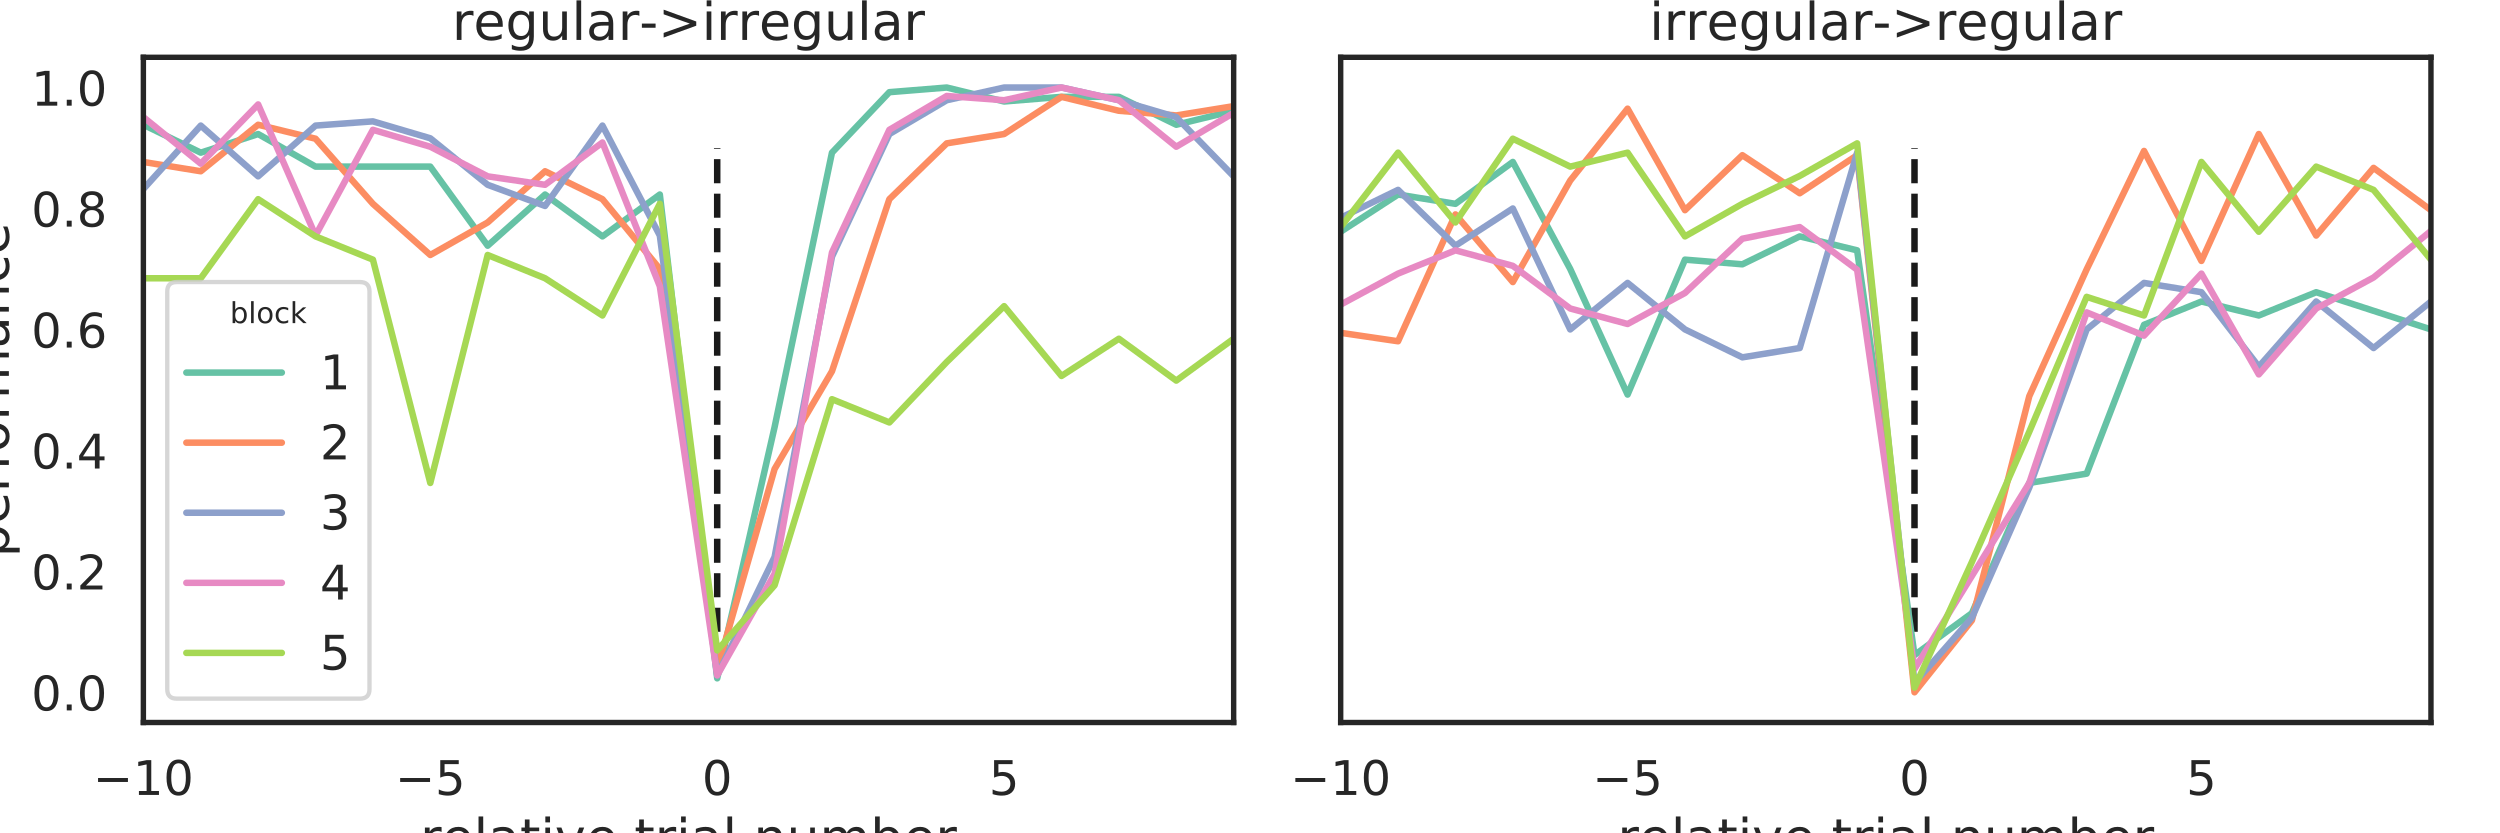 <?xml version="1.0" encoding="utf-8" standalone="no"?>
<!DOCTYPE svg PUBLIC "-//W3C//DTD SVG 1.1//EN"
  "http://www.w3.org/Graphics/SVG/1.1/DTD/svg11.dtd">
<!-- Created with matplotlib (https://matplotlib.org/) -->
<svg height="288pt" version="1.1" viewBox="0 0 864 288" width="864pt" xmlns="http://www.w3.org/2000/svg" xmlns:xlink="http://www.w3.org/1999/xlink">
 <defs>
  <style type="text/css">
*{stroke-linecap:butt;stroke-linejoin:round;}
  </style>
 </defs>
 <g id="figure_1">
  <g id="patch_1">
   <path d="M 0 288 
L 864 288 
L 864 0 
L 0 0 
z
" style="fill:#ffffff;"/>
  </g>
  <g id="axes_1">
   <g id="patch_2">
    <path d="M 49.55 249.7 
L 426.35 249.7 
L 426.35 19.8 
L 49.55 19.8 
z
" style="fill:#ffffff;"/>
   </g>
   <g id="matplotlib.axis_1">
    <g id="xtick_1">
     <g id="text_1">
      <!-- −10 -->
      <defs>
       <path d="M 10.594 35.5 
L 73.188 35.5 
L 73.188 27.203 
L 10.594 27.203 
z
" id="DejaVuSans-8722"/>
       <path d="M 12.406 8.297 
L 28.516 8.297 
L 28.516 63.922 
L 10.984 60.406 
L 10.984 69.391 
L 28.422 72.906 
L 38.281 72.906 
L 38.281 8.297 
L 54.391 8.297 
L 54.391 0 
L 12.406 0 
z
" id="DejaVuSans-49"/>
       <path d="M 31.781 66.406 
Q 24.172 66.406 20.328 58.906 
Q 16.5 51.422 16.5 36.375 
Q 16.5 21.391 20.328 13.891 
Q 24.172 6.391 31.781 6.391 
Q 39.453 6.391 43.281 13.891 
Q 47.125 21.391 47.125 36.375 
Q 47.125 51.422 43.281 58.906 
Q 39.453 66.406 31.781 66.406 
z
M 31.781 74.219 
Q 44.047 74.219 50.516 64.516 
Q 56.984 54.828 56.984 36.375 
Q 56.984 17.969 50.516 8.266 
Q 44.047 -1.422 31.781 -1.422 
Q 19.531 -1.422 13.062 8.266 
Q 6.594 17.969 6.594 36.375 
Q 6.594 54.828 13.062 64.516 
Q 19.531 74.219 31.781 74.219 
z
" id="DejaVuSans-48"/>
      </defs>
      <g style="fill:#262626;" transform="translate(32.139 274.737)scale(0.165 -0.165)">
       <use xlink:href="#DejaVuSans-8722"/>
       <use x="83.789" xlink:href="#DejaVuSans-49"/>
       <use x="147.412" xlink:href="#DejaVuSans-48"/>
      </g>
     </g>
    </g>
    <g id="xtick_2">
     <g id="text_2">
      <!-- −5 -->
      <defs>
       <path d="M 10.797 72.906 
L 49.516 72.906 
L 49.516 64.594 
L 19.828 64.594 
L 19.828 46.734 
Q 21.969 47.469 24.109 47.828 
Q 26.266 48.188 28.422 48.188 
Q 40.625 48.188 47.75 41.5 
Q 54.891 34.812 54.891 23.391 
Q 54.891 11.625 47.562 5.094 
Q 40.234 -1.422 26.906 -1.422 
Q 22.312 -1.422 17.547 -0.641 
Q 12.797 0.141 7.719 1.703 
L 7.719 11.625 
Q 12.109 9.234 16.797 8.062 
Q 21.484 6.891 26.703 6.891 
Q 35.156 6.891 40.078 11.328 
Q 45.016 15.766 45.016 23.391 
Q 45.016 31 40.078 35.438 
Q 35.156 39.891 26.703 39.891 
Q 22.75 39.891 18.812 39.016 
Q 14.891 38.141 10.797 36.281 
z
" id="DejaVuSans-53"/>
      </defs>
      <g style="fill:#262626;" transform="translate(136.546 274.737)scale(0.165 -0.165)">
       <use xlink:href="#DejaVuSans-8722"/>
       <use x="83.789" xlink:href="#DejaVuSans-53"/>
      </g>
     </g>
    </g>
    <g id="xtick_3">
     <g id="text_3">
      <!-- 0 -->
      <g style="fill:#262626;" transform="translate(242.617 274.737)scale(0.165 -0.165)">
       <use xlink:href="#DejaVuSans-48"/>
      </g>
     </g>
    </g>
    <g id="xtick_4">
     <g id="text_4">
      <!-- 5 -->
      <g style="fill:#262626;" transform="translate(341.775 274.737)scale(0.165 -0.165)">
       <use xlink:href="#DejaVuSans-53"/>
      </g>
     </g>
    </g>
    <g id="text_5">
     <!-- relative trial number -->
     <defs>
      <path d="M 41.109 46.297 
Q 39.594 47.172 37.812 47.578 
Q 36.031 48 33.891 48 
Q 26.266 48 22.188 43.047 
Q 18.109 38.094 18.109 28.812 
L 18.109 0 
L 9.078 0 
L 9.078 54.688 
L 18.109 54.688 
L 18.109 46.188 
Q 20.953 51.172 25.484 53.578 
Q 30.031 56 36.531 56 
Q 37.453 56 38.578 55.875 
Q 39.703 55.766 41.062 55.516 
z
" id="DejaVuSans-114"/>
      <path d="M 56.203 29.594 
L 56.203 25.203 
L 14.891 25.203 
Q 15.484 15.922 20.484 11.062 
Q 25.484 6.203 34.422 6.203 
Q 39.594 6.203 44.453 7.469 
Q 49.312 8.734 54.109 11.281 
L 54.109 2.781 
Q 49.266 0.734 44.188 -0.344 
Q 39.109 -1.422 33.891 -1.422 
Q 20.797 -1.422 13.156 6.188 
Q 5.516 13.812 5.516 26.812 
Q 5.516 40.234 12.766 48.109 
Q 20.016 56 32.328 56 
Q 43.359 56 49.781 48.891 
Q 56.203 41.797 56.203 29.594 
z
M 47.219 32.234 
Q 47.125 39.594 43.094 43.984 
Q 39.062 48.391 32.422 48.391 
Q 24.906 48.391 20.391 44.141 
Q 15.875 39.891 15.188 32.172 
z
" id="DejaVuSans-101"/>
      <path d="M 9.422 75.984 
L 18.406 75.984 
L 18.406 0 
L 9.422 0 
z
" id="DejaVuSans-108"/>
      <path d="M 34.281 27.484 
Q 23.391 27.484 19.188 25 
Q 14.984 22.516 14.984 16.5 
Q 14.984 11.719 18.141 8.906 
Q 21.297 6.109 26.703 6.109 
Q 34.188 6.109 38.703 11.406 
Q 43.219 16.703 43.219 25.484 
L 43.219 27.484 
z
M 52.203 31.203 
L 52.203 0 
L 43.219 0 
L 43.219 8.297 
Q 40.141 3.328 35.547 0.953 
Q 30.953 -1.422 24.312 -1.422 
Q 15.922 -1.422 10.953 3.297 
Q 6 8.016 6 15.922 
Q 6 25.141 12.172 29.828 
Q 18.359 34.516 30.609 34.516 
L 43.219 34.516 
L 43.219 35.406 
Q 43.219 41.609 39.141 45 
Q 35.062 48.391 27.688 48.391 
Q 23 48.391 18.547 47.266 
Q 14.109 46.141 10.016 43.891 
L 10.016 52.203 
Q 14.938 54.109 19.578 55.047 
Q 24.219 56 28.609 56 
Q 40.484 56 46.344 49.844 
Q 52.203 43.703 52.203 31.203 
z
" id="DejaVuSans-97"/>
      <path d="M 18.312 70.219 
L 18.312 54.688 
L 36.812 54.688 
L 36.812 47.703 
L 18.312 47.703 
L 18.312 18.016 
Q 18.312 11.328 20.141 9.422 
Q 21.969 7.516 27.594 7.516 
L 36.812 7.516 
L 36.812 0 
L 27.594 0 
Q 17.188 0 13.234 3.875 
Q 9.281 7.766 9.281 18.016 
L 9.281 47.703 
L 2.688 47.703 
L 2.688 54.688 
L 9.281 54.688 
L 9.281 70.219 
z
" id="DejaVuSans-116"/>
      <path d="M 9.422 54.688 
L 18.406 54.688 
L 18.406 0 
L 9.422 0 
z
M 9.422 75.984 
L 18.406 75.984 
L 18.406 64.594 
L 9.422 64.594 
z
" id="DejaVuSans-105"/>
      <path d="M 2.984 54.688 
L 12.5 54.688 
L 29.594 8.797 
L 46.688 54.688 
L 56.203 54.688 
L 35.688 0 
L 23.484 0 
z
" id="DejaVuSans-118"/>
      <path id="DejaVuSans-32"/>
      <path d="M 54.891 33.016 
L 54.891 0 
L 45.906 0 
L 45.906 32.719 
Q 45.906 40.484 42.875 44.328 
Q 39.844 48.188 33.797 48.188 
Q 26.516 48.188 22.312 43.547 
Q 18.109 38.922 18.109 30.906 
L 18.109 0 
L 9.078 0 
L 9.078 54.688 
L 18.109 54.688 
L 18.109 46.188 
Q 21.344 51.125 25.703 53.562 
Q 30.078 56 35.797 56 
Q 45.219 56 50.047 50.172 
Q 54.891 44.344 54.891 33.016 
z
" id="DejaVuSans-110"/>
      <path d="M 8.5 21.578 
L 8.5 54.688 
L 17.484 54.688 
L 17.484 21.922 
Q 17.484 14.156 20.5 10.266 
Q 23.531 6.391 29.594 6.391 
Q 36.859 6.391 41.078 11.031 
Q 45.312 15.672 45.312 23.688 
L 45.312 54.688 
L 54.297 54.688 
L 54.297 0 
L 45.312 0 
L 45.312 8.406 
Q 42.047 3.422 37.719 1 
Q 33.406 -1.422 27.688 -1.422 
Q 18.266 -1.422 13.375 4.438 
Q 8.5 10.297 8.5 21.578 
z
M 31.109 56 
z
" id="DejaVuSans-117"/>
      <path d="M 52 44.188 
Q 55.375 50.25 60.062 53.125 
Q 64.75 56 71.094 56 
Q 79.641 56 84.281 50.016 
Q 88.922 44.047 88.922 33.016 
L 88.922 0 
L 79.891 0 
L 79.891 32.719 
Q 79.891 40.578 77.094 44.375 
Q 74.312 48.188 68.609 48.188 
Q 61.625 48.188 57.562 43.547 
Q 53.516 38.922 53.516 30.906 
L 53.516 0 
L 44.484 0 
L 44.484 32.719 
Q 44.484 40.625 41.703 44.406 
Q 38.922 48.188 33.109 48.188 
Q 26.219 48.188 22.156 43.531 
Q 18.109 38.875 18.109 30.906 
L 18.109 0 
L 9.078 0 
L 9.078 54.688 
L 18.109 54.688 
L 18.109 46.188 
Q 21.188 51.219 25.484 53.609 
Q 29.781 56 35.688 56 
Q 41.656 56 45.828 52.969 
Q 50 49.953 52 44.188 
z
" id="DejaVuSans-109"/>
      <path d="M 48.688 27.297 
Q 48.688 37.203 44.609 42.844 
Q 40.531 48.484 33.406 48.484 
Q 26.266 48.484 22.188 42.844 
Q 18.109 37.203 18.109 27.297 
Q 18.109 17.391 22.188 11.75 
Q 26.266 6.109 33.406 6.109 
Q 40.531 6.109 44.609 11.75 
Q 48.688 17.391 48.688 27.297 
z
M 18.109 46.391 
Q 20.953 51.266 25.266 53.625 
Q 29.594 56 35.594 56 
Q 45.562 56 51.781 48.094 
Q 58.016 40.188 58.016 27.297 
Q 58.016 14.406 51.781 6.484 
Q 45.562 -1.422 35.594 -1.422 
Q 29.594 -1.422 25.266 0.953 
Q 20.953 3.328 18.109 8.203 
L 18.109 0 
L 9.078 0 
L 9.078 75.984 
L 18.109 75.984 
z
" id="DejaVuSans-98"/>
     </defs>
     <g style="fill:#262626;" transform="translate(145.216 295.846)scale(0.18 -0.18)">
      <use xlink:href="#DejaVuSans-114"/>
      <use x="41.082" xlink:href="#DejaVuSans-101"/>
      <use x="102.605" xlink:href="#DejaVuSans-108"/>
      <use x="130.389" xlink:href="#DejaVuSans-97"/>
      <use x="191.668" xlink:href="#DejaVuSans-116"/>
      <use x="230.877" xlink:href="#DejaVuSans-105"/>
      <use x="258.66" xlink:href="#DejaVuSans-118"/>
      <use x="317.84" xlink:href="#DejaVuSans-101"/>
      <use x="379.363" xlink:href="#DejaVuSans-32"/>
      <use x="411.15" xlink:href="#DejaVuSans-116"/>
      <use x="450.359" xlink:href="#DejaVuSans-114"/>
      <use x="491.473" xlink:href="#DejaVuSans-105"/>
      <use x="519.256" xlink:href="#DejaVuSans-97"/>
      <use x="580.535" xlink:href="#DejaVuSans-108"/>
      <use x="608.318" xlink:href="#DejaVuSans-32"/>
      <use x="640.105" xlink:href="#DejaVuSans-110"/>
      <use x="703.484" xlink:href="#DejaVuSans-117"/>
      <use x="766.863" xlink:href="#DejaVuSans-109"/>
      <use x="864.275" xlink:href="#DejaVuSans-98"/>
      <use x="927.752" xlink:href="#DejaVuSans-101"/>
      <use x="989.275" xlink:href="#DejaVuSans-114"/>
     </g>
    </g>
   </g>
   <g id="matplotlib.axis_2">
    <g id="ytick_1">
     <g id="text_6">
      <!-- 0.0 -->
      <defs>
       <path d="M 10.688 12.406 
L 21 12.406 
L 21 0 
L 10.688 0 
z
" id="DejaVuSans-46"/>
      </defs>
      <g style="fill:#262626;" transform="translate(10.81 245.519)scale(0.165 -0.165)">
       <use xlink:href="#DejaVuSans-48"/>
       <use x="63.623" xlink:href="#DejaVuSans-46"/>
       <use x="95.41" xlink:href="#DejaVuSans-48"/>
      </g>
     </g>
    </g>
    <g id="ytick_2">
     <g id="text_7">
      <!-- 0.2 -->
      <defs>
       <path d="M 19.188 8.297 
L 53.609 8.297 
L 53.609 0 
L 7.328 0 
L 7.328 8.297 
Q 12.938 14.109 22.625 23.891 
Q 32.328 33.688 34.812 36.531 
Q 39.547 41.844 41.422 45.531 
Q 43.312 49.219 43.312 52.781 
Q 43.312 58.594 39.234 62.25 
Q 35.156 65.922 28.609 65.922 
Q 23.969 65.922 18.812 64.312 
Q 13.672 62.703 7.812 59.422 
L 7.812 69.391 
Q 13.766 71.781 18.938 73 
Q 24.125 74.219 28.422 74.219 
Q 39.75 74.219 46.484 68.547 
Q 53.219 62.891 53.219 53.422 
Q 53.219 48.922 51.531 44.891 
Q 49.859 40.875 45.406 35.406 
Q 44.188 33.984 37.641 27.219 
Q 31.109 20.453 19.188 8.297 
z
" id="DejaVuSans-50"/>
      </defs>
      <g style="fill:#262626;" transform="translate(10.81 203.719)scale(0.165 -0.165)">
       <use xlink:href="#DejaVuSans-48"/>
       <use x="63.623" xlink:href="#DejaVuSans-46"/>
       <use x="95.41" xlink:href="#DejaVuSans-50"/>
      </g>
     </g>
    </g>
    <g id="ytick_3">
     <g id="text_8">
      <!-- 0.4 -->
      <defs>
       <path d="M 37.797 64.312 
L 12.891 25.391 
L 37.797 25.391 
z
M 35.203 72.906 
L 47.609 72.906 
L 47.609 25.391 
L 58.016 25.391 
L 58.016 17.188 
L 47.609 17.188 
L 47.609 0 
L 37.797 0 
L 37.797 17.188 
L 4.891 17.188 
L 4.891 26.703 
z
" id="DejaVuSans-52"/>
      </defs>
      <g style="fill:#262626;" transform="translate(10.81 161.919)scale(0.165 -0.165)">
       <use xlink:href="#DejaVuSans-48"/>
       <use x="63.623" xlink:href="#DejaVuSans-46"/>
       <use x="95.41" xlink:href="#DejaVuSans-52"/>
      </g>
     </g>
    </g>
    <g id="ytick_4">
     <g id="text_9">
      <!-- 0.6 -->
      <defs>
       <path d="M 33.016 40.375 
Q 26.375 40.375 22.484 35.828 
Q 18.609 31.297 18.609 23.391 
Q 18.609 15.531 22.484 10.953 
Q 26.375 6.391 33.016 6.391 
Q 39.656 6.391 43.531 10.953 
Q 47.406 15.531 47.406 23.391 
Q 47.406 31.297 43.531 35.828 
Q 39.656 40.375 33.016 40.375 
z
M 52.594 71.297 
L 52.594 62.312 
Q 48.875 64.062 45.094 64.984 
Q 41.312 65.922 37.594 65.922 
Q 27.828 65.922 22.672 59.328 
Q 17.531 52.734 16.797 39.406 
Q 19.672 43.656 24.016 45.922 
Q 28.375 48.188 33.594 48.188 
Q 44.578 48.188 50.953 41.516 
Q 57.328 34.859 57.328 23.391 
Q 57.328 12.156 50.688 5.359 
Q 44.047 -1.422 33.016 -1.422 
Q 20.359 -1.422 13.672 8.266 
Q 6.984 17.969 6.984 36.375 
Q 6.984 53.656 15.188 63.938 
Q 23.391 74.219 37.203 74.219 
Q 40.922 74.219 44.703 73.484 
Q 48.484 72.75 52.594 71.297 
z
" id="DejaVuSans-54"/>
      </defs>
      <g style="fill:#262626;" transform="translate(10.81 120.119)scale(0.165 -0.165)">
       <use xlink:href="#DejaVuSans-48"/>
       <use x="63.623" xlink:href="#DejaVuSans-46"/>
       <use x="95.41" xlink:href="#DejaVuSans-54"/>
      </g>
     </g>
    </g>
    <g id="ytick_5">
     <g id="text_10">
      <!-- 0.8 -->
      <defs>
       <path d="M 31.781 34.625 
Q 24.75 34.625 20.719 30.859 
Q 16.703 27.094 16.703 20.516 
Q 16.703 13.922 20.719 10.156 
Q 24.75 6.391 31.781 6.391 
Q 38.812 6.391 42.859 10.172 
Q 46.922 13.969 46.922 20.516 
Q 46.922 27.094 42.891 30.859 
Q 38.875 34.625 31.781 34.625 
z
M 21.922 38.812 
Q 15.578 40.375 12.031 44.719 
Q 8.5 49.078 8.5 55.328 
Q 8.5 64.062 14.719 69.141 
Q 20.953 74.219 31.781 74.219 
Q 42.672 74.219 48.875 69.141 
Q 55.078 64.062 55.078 55.328 
Q 55.078 49.078 51.531 44.719 
Q 48 40.375 41.703 38.812 
Q 48.828 37.156 52.797 32.312 
Q 56.781 27.484 56.781 20.516 
Q 56.781 9.906 50.312 4.234 
Q 43.844 -1.422 31.781 -1.422 
Q 19.734 -1.422 13.25 4.234 
Q 6.781 9.906 6.781 20.516 
Q 6.781 27.484 10.781 32.312 
Q 14.797 37.156 21.922 38.812 
z
M 18.312 54.391 
Q 18.312 48.734 21.844 45.562 
Q 25.391 42.391 31.781 42.391 
Q 38.141 42.391 41.719 45.562 
Q 45.312 48.734 45.312 54.391 
Q 45.312 60.062 41.719 63.234 
Q 38.141 66.406 31.781 66.406 
Q 25.391 66.406 21.844 63.234 
Q 18.312 60.062 18.312 54.391 
z
" id="DejaVuSans-56"/>
      </defs>
      <g style="fill:#262626;" transform="translate(10.81 78.319)scale(0.165 -0.165)">
       <use xlink:href="#DejaVuSans-48"/>
       <use x="63.623" xlink:href="#DejaVuSans-46"/>
       <use x="95.41" xlink:href="#DejaVuSans-56"/>
      </g>
     </g>
    </g>
    <g id="ytick_6">
     <g id="text_11">
      <!-- 1.0 -->
      <g style="fill:#262626;" transform="translate(10.81 36.519)scale(0.165 -0.165)">
       <use xlink:href="#DejaVuSans-49"/>
       <use x="63.623" xlink:href="#DejaVuSans-46"/>
       <use x="95.41" xlink:href="#DejaVuSans-48"/>
      </g>
     </g>
    </g>
    <g id="text_12">
     <!-- performance -->
     <defs>
      <path d="M 18.109 8.203 
L 18.109 -20.797 
L 9.078 -20.797 
L 9.078 54.688 
L 18.109 54.688 
L 18.109 46.391 
Q 20.953 51.266 25.266 53.625 
Q 29.594 56 35.594 56 
Q 45.562 56 51.781 48.094 
Q 58.016 40.188 58.016 27.297 
Q 58.016 14.406 51.781 6.484 
Q 45.562 -1.422 35.594 -1.422 
Q 29.594 -1.422 25.266 0.953 
Q 20.953 3.328 18.109 8.203 
z
M 48.688 27.297 
Q 48.688 37.203 44.609 42.844 
Q 40.531 48.484 33.406 48.484 
Q 26.266 48.484 22.188 42.844 
Q 18.109 37.203 18.109 27.297 
Q 18.109 17.391 22.188 11.75 
Q 26.266 6.109 33.406 6.109 
Q 40.531 6.109 44.609 11.75 
Q 48.688 17.391 48.688 27.297 
z
" id="DejaVuSans-112"/>
      <path d="M 37.109 75.984 
L 37.109 68.5 
L 28.516 68.5 
Q 23.688 68.5 21.797 66.547 
Q 19.922 64.594 19.922 59.516 
L 19.922 54.688 
L 34.719 54.688 
L 34.719 47.703 
L 19.922 47.703 
L 19.922 0 
L 10.891 0 
L 10.891 47.703 
L 2.297 47.703 
L 2.297 54.688 
L 10.891 54.688 
L 10.891 58.5 
Q 10.891 67.625 15.141 71.797 
Q 19.391 75.984 28.609 75.984 
z
" id="DejaVuSans-102"/>
      <path d="M 30.609 48.391 
Q 23.391 48.391 19.188 42.75 
Q 14.984 37.109 14.984 27.297 
Q 14.984 17.484 19.156 11.844 
Q 23.344 6.203 30.609 6.203 
Q 37.797 6.203 41.984 11.859 
Q 46.188 17.531 46.188 27.297 
Q 46.188 37.016 41.984 42.703 
Q 37.797 48.391 30.609 48.391 
z
M 30.609 56 
Q 42.328 56 49.016 48.375 
Q 55.719 40.766 55.719 27.297 
Q 55.719 13.875 49.016 6.219 
Q 42.328 -1.422 30.609 -1.422 
Q 18.844 -1.422 12.172 6.219 
Q 5.516 13.875 5.516 27.297 
Q 5.516 40.766 12.172 48.375 
Q 18.844 56 30.609 56 
z
" id="DejaVuSans-111"/>
      <path d="M 48.781 52.594 
L 48.781 44.188 
Q 44.969 46.297 41.141 47.344 
Q 37.312 48.391 33.406 48.391 
Q 24.656 48.391 19.812 42.844 
Q 14.984 37.312 14.984 27.297 
Q 14.984 17.281 19.812 11.734 
Q 24.656 6.203 33.406 6.203 
Q 37.312 6.203 41.141 7.25 
Q 44.969 8.297 48.781 10.406 
L 48.781 2.094 
Q 45.016 0.344 40.984 -0.531 
Q 36.969 -1.422 32.422 -1.422 
Q 20.062 -1.422 12.781 6.344 
Q 5.516 14.109 5.516 27.297 
Q 5.516 40.672 12.859 48.328 
Q 20.219 56 33.016 56 
Q 37.156 56 41.109 55.141 
Q 45.062 54.297 48.781 52.594 
z
" id="DejaVuSans-99"/>
     </defs>
     <g style="fill:#262626;" transform="translate(3.066 192.547)rotate(-90)scale(0.18 -0.18)">
      <use xlink:href="#DejaVuSans-112"/>
      <use x="63.477" xlink:href="#DejaVuSans-101"/>
      <use x="125" xlink:href="#DejaVuSans-114"/>
      <use x="166.113" xlink:href="#DejaVuSans-102"/>
      <use x="201.318" xlink:href="#DejaVuSans-111"/>
      <use x="262.5" xlink:href="#DejaVuSans-114"/>
      <use x="303.598" xlink:href="#DejaVuSans-109"/>
      <use x="401.01" xlink:href="#DejaVuSans-97"/>
      <use x="462.289" xlink:href="#DejaVuSans-110"/>
      <use x="525.668" xlink:href="#DejaVuSans-99"/>
      <use x="580.648" xlink:href="#DejaVuSans-101"/>
     </g>
    </g>
   </g>
   <g id="LineCollection_1">
    <path clip-path="url(#p8177055e4a)" d="M 247.866 218.35 
L 247.866 51.15 
" style="fill:none;stroke:#1a1a1a;stroke-dasharray:8.325,3.6;stroke-dashoffset:0;stroke-width:2.25;"/>
   </g>
   <g id="line2d_1">
    <path clip-path="url(#p8177055e4a)" d="M 49.55 43.112 
L 69.382 52.758 
L 89.213 46.327 
L 109.045 57.581 
L 128.876 57.581 
L 148.708 57.581 
L 168.539 84.912 
L 188.371 67.227 
L 208.203 81.696 
L 228.034 67.227 
L 247.866 234.427 
L 267.697 147.612 
L 287.529 52.758 
L 307.361 31.858 
L 327.192 30.25 
L 347.024 35.073 
L 366.855 33.465 
L 386.687 33.465 
L 406.518 43.112 
L 426.35 38.288 
" style="fill:none;stroke:#66c2a5;stroke-linecap:round;stroke-width:2.25;"/>
   </g>
   <g id="line2d_2">
    <path clip-path="url(#p8177055e4a)" d="M 49.55 55.973 
L 69.382 59.188 
L 89.213 43.112 
L 109.045 47.935 
L 128.876 70.442 
L 148.708 88.127 
L 168.539 76.873 
L 188.371 59.188 
L 208.203 68.835 
L 228.034 92.95 
L 247.866 231.212 
L 267.697 162.081 
L 287.529 128.319 
L 307.361 68.835 
L 327.192 49.542 
L 347.024 46.327 
L 366.855 33.465 
L 386.687 38.288 
L 406.518 39.896 
L 426.35 36.681 
" style="fill:none;stroke:#fc8d62;stroke-linecap:round;stroke-width:2.25;"/>
   </g>
   <g id="line2d_3">
    <path clip-path="url(#p8177055e4a)" d="M 49.55 65.327 
L 69.382 43.404 
L 89.213 60.942 
L 109.045 43.404 
L 128.876 41.942 
L 148.708 47.788 
L 168.539 63.865 
L 188.371 71.173 
L 208.203 43.404 
L 228.034 81.404 
L 247.866 233.404 
L 267.697 192.481 
L 287.529 88.712 
L 307.361 46.327 
L 327.192 34.635 
L 347.024 30.25 
L 366.855 30.25 
L 386.687 34.635 
L 406.518 40.481 
L 426.35 60.942 
" style="fill:none;stroke:#8da0cb;stroke-linecap:round;stroke-width:2.25;"/>
   </g>
   <g id="line2d_4">
    <path clip-path="url(#p8177055e4a)" d="M 49.55 40.481 
L 69.382 56.558 
L 89.213 36.096 
L 109.045 81.404 
L 128.876 44.865 
L 148.708 50.712 
L 168.539 60.942 
L 188.371 63.865 
L 208.203 49.25 
L 228.034 98.942 
L 247.866 233.404 
L 267.697 198.327 
L 287.529 87.25 
L 307.361 44.865 
L 327.192 33.173 
L 347.024 34.635 
L 366.855 30.25 
L 386.687 34.635 
L 406.518 50.712 
L 426.35 39.019 
" style="fill:none;stroke:#e78ac3;stroke-linecap:round;stroke-width:2.25;"/>
   </g>
   <g id="line2d_5">
    <path clip-path="url(#p8177055e4a)" d="M 49.55 96.165 
L 69.382 96.165 
L 89.213 68.835 
L 109.045 81.696 
L 128.876 89.735 
L 148.708 166.904 
L 168.539 88.127 
L 188.371 96.165 
L 208.203 109.027 
L 228.034 70.442 
L 247.866 224.781 
L 267.697 202.273 
L 287.529 137.965 
L 307.361 146.004 
L 327.192 125.104 
L 347.024 105.812 
L 366.855 129.927 
L 386.687 117.065 
L 406.518 131.535 
L 426.35 117.065 
" style="fill:none;stroke:#a6d854;stroke-linecap:round;stroke-width:2.25;"/>
   </g>
   <g id="patch_3">
    <path d="M 49.55 249.7 
L 49.55 19.8 
" style="fill:none;stroke:#262626;stroke-linecap:square;stroke-linejoin:miter;stroke-width:1.875;"/>
   </g>
   <g id="patch_4">
    <path d="M 426.35 249.7 
L 426.35 19.8 
" style="fill:none;stroke:#262626;stroke-linecap:square;stroke-linejoin:miter;stroke-width:1.875;"/>
   </g>
   <g id="patch_5">
    <path d="M 49.55 249.7 
L 426.35 249.7 
" style="fill:none;stroke:#262626;stroke-linecap:square;stroke-linejoin:miter;stroke-width:1.875;"/>
   </g>
   <g id="patch_6">
    <path d="M 49.55 19.8 
L 426.35 19.8 
" style="fill:none;stroke:#262626;stroke-linecap:square;stroke-linejoin:miter;stroke-width:1.875;"/>
   </g>
   <g id="text_13">
    <!-- regular-&gt;irregular -->
    <defs>
     <path d="M 45.406 27.984 
Q 45.406 37.75 41.375 43.109 
Q 37.359 48.484 30.078 48.484 
Q 22.859 48.484 18.828 43.109 
Q 14.797 37.75 14.797 27.984 
Q 14.797 18.266 18.828 12.891 
Q 22.859 7.516 30.078 7.516 
Q 37.359 7.516 41.375 12.891 
Q 45.406 18.266 45.406 27.984 
z
M 54.391 6.781 
Q 54.391 -7.172 48.188 -13.984 
Q 42 -20.797 29.203 -20.797 
Q 24.469 -20.797 20.266 -20.094 
Q 16.062 -19.391 12.109 -17.922 
L 12.109 -9.188 
Q 16.062 -11.328 19.922 -12.344 
Q 23.781 -13.375 27.781 -13.375 
Q 36.625 -13.375 41.016 -8.766 
Q 45.406 -4.156 45.406 5.172 
L 45.406 9.625 
Q 42.625 4.781 38.281 2.391 
Q 33.938 0 27.875 0 
Q 17.828 0 11.672 7.656 
Q 5.516 15.328 5.516 27.984 
Q 5.516 40.672 11.672 48.328 
Q 17.828 56 27.875 56 
Q 33.938 56 38.281 53.609 
Q 42.625 51.219 45.406 46.391 
L 45.406 54.688 
L 54.391 54.688 
z
" id="DejaVuSans-103"/>
     <path d="M 4.891 31.391 
L 31.203 31.391 
L 31.203 23.391 
L 4.891 23.391 
z
" id="DejaVuSans-45"/>
     <path d="M 10.594 49.219 
L 10.594 58.109 
L 73.188 35.406 
L 73.188 27.297 
L 10.594 4.594 
L 10.594 13.484 
L 60.891 31.297 
z
" id="DejaVuSans-62"/>
    </defs>
    <g style="fill:#262626;" transform="translate(156.236 13.8)scale(0.18 -0.18)">
     <use xlink:href="#DejaVuSans-114"/>
     <use x="41.082" xlink:href="#DejaVuSans-101"/>
     <use x="102.605" xlink:href="#DejaVuSans-103"/>
     <use x="166.082" xlink:href="#DejaVuSans-117"/>
     <use x="229.461" xlink:href="#DejaVuSans-108"/>
     <use x="257.244" xlink:href="#DejaVuSans-97"/>
     <use x="318.523" xlink:href="#DejaVuSans-114"/>
     <use x="359.543" xlink:href="#DejaVuSans-45"/>
     <use x="395.627" xlink:href="#DejaVuSans-62"/>
     <use x="479.416" xlink:href="#DejaVuSans-105"/>
     <use x="507.199" xlink:href="#DejaVuSans-114"/>
     <use x="548.297" xlink:href="#DejaVuSans-114"/>
     <use x="589.379" xlink:href="#DejaVuSans-101"/>
     <use x="650.902" xlink:href="#DejaVuSans-103"/>
     <use x="714.379" xlink:href="#DejaVuSans-117"/>
     <use x="777.758" xlink:href="#DejaVuSans-108"/>
     <use x="805.541" xlink:href="#DejaVuSans-97"/>
     <use x="866.82" xlink:href="#DejaVuSans-114"/>
    </g>
   </g>
   <g id="legend_1">
    <g id="patch_7">
     <path d="M 61.1 241.45 
L 124.398 241.45 
Q 127.698 241.45 127.698 238.15 
L 127.698 100.777 
Q 127.698 97.477 124.398 97.477 
L 61.1 97.477 
Q 57.8 97.477 57.8 100.777 
L 57.8 238.15 
Q 57.8 241.45 61.1 241.45 
z
" style="fill:#ffffff;opacity:0.8;stroke:#cccccc;stroke-linejoin:miter;stroke-width:1.5;"/>
    </g>
    <g id="text_14">
     <!-- block -->
     <defs>
      <path d="M 9.078 75.984 
L 18.109 75.984 
L 18.109 31.109 
L 44.922 54.688 
L 56.391 54.688 
L 27.391 29.109 
L 57.625 0 
L 45.906 0 
L 18.109 26.703 
L 18.109 0 
L 9.078 0 
z
" id="DejaVuSans-107"/>
     </defs>
     <g style="fill:#262626;" transform="translate(79.482 111.676)scale(0.1 -0.1)">
      <use xlink:href="#DejaVuSans-98"/>
      <use x="63.477" xlink:href="#DejaVuSans-108"/>
      <use x="91.26" xlink:href="#DejaVuSans-111"/>
      <use x="152.441" xlink:href="#DejaVuSans-99"/>
      <use x="207.422" xlink:href="#DejaVuSans-107"/>
     </g>
    </g>
    <g id="line2d_6">
     <path d="M 64.4 128.768 
L 97.4 128.768 
" style="fill:none;stroke:#66c2a5;stroke-linecap:round;stroke-width:2.25;"/>
    </g>
    <g id="line2d_7"/>
    <g id="text_15">
     <!-- 1 -->
     <g style="fill:#262626;" transform="translate(110.6 134.543)scale(0.165 -0.165)">
      <use xlink:href="#DejaVuSans-49"/>
     </g>
    </g>
    <g id="line2d_8">
     <path d="M 64.4 152.987 
L 97.4 152.987 
" style="fill:none;stroke:#fc8d62;stroke-linecap:round;stroke-width:2.25;"/>
    </g>
    <g id="line2d_9"/>
    <g id="text_16">
     <!-- 2 -->
     <g style="fill:#262626;" transform="translate(110.6 158.762)scale(0.165 -0.165)">
      <use xlink:href="#DejaVuSans-50"/>
     </g>
    </g>
    <g id="line2d_10">
     <path d="M 64.4 177.206 
L 97.4 177.206 
" style="fill:none;stroke:#8da0cb;stroke-linecap:round;stroke-width:2.25;"/>
    </g>
    <g id="line2d_11"/>
    <g id="text_17">
     <!-- 3 -->
     <defs>
      <path d="M 40.578 39.312 
Q 47.656 37.797 51.625 33 
Q 55.609 28.219 55.609 21.188 
Q 55.609 10.406 48.188 4.484 
Q 40.766 -1.422 27.094 -1.422 
Q 22.516 -1.422 17.656 -0.516 
Q 12.797 0.391 7.625 2.203 
L 7.625 11.719 
Q 11.719 9.328 16.594 8.109 
Q 21.484 6.891 26.812 6.891 
Q 36.078 6.891 40.938 10.547 
Q 45.797 14.203 45.797 21.188 
Q 45.797 27.641 41.281 31.266 
Q 36.766 34.906 28.719 34.906 
L 20.219 34.906 
L 20.219 43.016 
L 29.109 43.016 
Q 36.375 43.016 40.234 45.922 
Q 44.094 48.828 44.094 54.297 
Q 44.094 59.906 40.109 62.906 
Q 36.141 65.922 28.719 65.922 
Q 24.656 65.922 20.016 65.031 
Q 15.375 64.156 9.812 62.312 
L 9.812 71.094 
Q 15.438 72.656 20.344 73.438 
Q 25.25 74.219 29.594 74.219 
Q 40.828 74.219 47.359 69.109 
Q 53.906 64.016 53.906 55.328 
Q 53.906 49.266 50.438 45.094 
Q 46.969 40.922 40.578 39.312 
z
" id="DejaVuSans-51"/>
     </defs>
     <g style="fill:#262626;" transform="translate(110.6 182.981)scale(0.165 -0.165)">
      <use xlink:href="#DejaVuSans-51"/>
     </g>
    </g>
    <g id="line2d_12">
     <path d="M 64.4 201.425 
L 97.4 201.425 
" style="fill:none;stroke:#e78ac3;stroke-linecap:round;stroke-width:2.25;"/>
    </g>
    <g id="line2d_13"/>
    <g id="text_18">
     <!-- 4 -->
     <g style="fill:#262626;" transform="translate(110.6 207.2)scale(0.165 -0.165)">
      <use xlink:href="#DejaVuSans-52"/>
     </g>
    </g>
    <g id="line2d_14">
     <path d="M 64.4 225.644 
L 97.4 225.644 
" style="fill:none;stroke:#a6d854;stroke-linecap:round;stroke-width:2.25;"/>
    </g>
    <g id="line2d_15"/>
    <g id="text_19">
     <!-- 5 -->
     <g style="fill:#262626;" transform="translate(110.6 231.419)scale(0.165 -0.165)">
      <use xlink:href="#DejaVuSans-53"/>
     </g>
    </g>
   </g>
  </g>
  <g id="axes_2">
   <g id="patch_8">
    <path d="M 463.337 249.7 
L 840.138 249.7 
L 840.138 19.8 
L 463.337 19.8 
z
" style="fill:#ffffff;"/>
   </g>
   <g id="matplotlib.axis_3">
    <g id="xtick_5">
     <g id="text_20">
      <!-- −10 -->
      <g style="fill:#262626;" transform="translate(445.926 274.737)scale(0.165 -0.165)">
       <use xlink:href="#DejaVuSans-8722"/>
       <use x="83.789" xlink:href="#DejaVuSans-49"/>
       <use x="147.412" xlink:href="#DejaVuSans-48"/>
      </g>
     </g>
    </g>
    <g id="xtick_6">
     <g id="text_21">
      <!-- −5 -->
      <g style="fill:#262626;" transform="translate(550.333 274.737)scale(0.165 -0.165)">
       <use xlink:href="#DejaVuSans-8722"/>
       <use x="83.789" xlink:href="#DejaVuSans-53"/>
      </g>
     </g>
    </g>
    <g id="xtick_7">
     <g id="text_22">
      <!-- 0 -->
      <g style="fill:#262626;" transform="translate(656.404 274.737)scale(0.165 -0.165)">
       <use xlink:href="#DejaVuSans-48"/>
      </g>
     </g>
    </g>
    <g id="xtick_8">
     <g id="text_23">
      <!-- 5 -->
      <g style="fill:#262626;" transform="translate(755.562 274.737)scale(0.165 -0.165)">
       <use xlink:href="#DejaVuSans-53"/>
      </g>
     </g>
    </g>
    <g id="text_24">
     <!-- relative trial number -->
     <g style="fill:#262626;" transform="translate(559.004 295.846)scale(0.18 -0.18)">
      <use xlink:href="#DejaVuSans-114"/>
      <use x="41.082" xlink:href="#DejaVuSans-101"/>
      <use x="102.605" xlink:href="#DejaVuSans-108"/>
      <use x="130.389" xlink:href="#DejaVuSans-97"/>
      <use x="191.668" xlink:href="#DejaVuSans-116"/>
      <use x="230.877" xlink:href="#DejaVuSans-105"/>
      <use x="258.66" xlink:href="#DejaVuSans-118"/>
      <use x="317.84" xlink:href="#DejaVuSans-101"/>
      <use x="379.363" xlink:href="#DejaVuSans-32"/>
      <use x="411.15" xlink:href="#DejaVuSans-116"/>
      <use x="450.359" xlink:href="#DejaVuSans-114"/>
      <use x="491.473" xlink:href="#DejaVuSans-105"/>
      <use x="519.256" xlink:href="#DejaVuSans-97"/>
      <use x="580.535" xlink:href="#DejaVuSans-108"/>
      <use x="608.318" xlink:href="#DejaVuSans-32"/>
      <use x="640.105" xlink:href="#DejaVuSans-110"/>
      <use x="703.484" xlink:href="#DejaVuSans-117"/>
      <use x="766.863" xlink:href="#DejaVuSans-109"/>
      <use x="864.275" xlink:href="#DejaVuSans-98"/>
      <use x="927.752" xlink:href="#DejaVuSans-101"/>
      <use x="989.275" xlink:href="#DejaVuSans-114"/>
     </g>
    </g>
   </g>
   <g id="matplotlib.axis_4">
    <g id="ytick_7"/>
    <g id="ytick_8"/>
    <g id="ytick_9"/>
    <g id="ytick_10"/>
    <g id="ytick_11"/>
    <g id="ytick_12"/>
   </g>
   <g id="LineCollection_2">
    <path clip-path="url(#p43de0fe6c9)" d="M 661.653 218.35 
L 661.653 51.15 
" style="fill:none;stroke:#1a1a1a;stroke-dasharray:8.325,3.6;stroke-dashoffset:0;stroke-width:2.25;"/>
   </g>
   <g id="line2d_16">
    <path clip-path="url(#p43de0fe6c9)" d="M 463.337 80.088 
L 483.169 67.227 
L 503.001 70.442 
L 522.832 55.973 
L 542.664 92.95 
L 562.495 136.358 
L 582.327 89.735 
L 602.159 91.342 
L 621.99 81.696 
L 641.822 86.519 
L 661.653 226.388 
L 681.485 211.919 
L 701.316 166.904 
L 721.148 163.688 
L 740.98 112.242 
L 760.811 104.204 
L 780.643 109.027 
L 800.474 100.988 
L 820.306 107.419 
L 840.138 113.85 
" style="fill:none;stroke:#66c2a5;stroke-linecap:round;stroke-width:2.25;"/>
   </g>
   <g id="line2d_17">
    <path clip-path="url(#p43de0fe6c9)" d="M 463.337 115.019 
L 483.169 117.942 
L 503.001 74.096 
L 522.832 97.481 
L 542.664 62.404 
L 562.495 37.558 
L 582.327 72.635 
L 602.159 53.635 
L 621.99 66.788 
L 641.822 53.635 
L 661.653 239.25 
L 681.485 214.404 
L 701.316 136.942 
L 721.148 93.096 
L 740.98 52.173 
L 760.811 90.173 
L 780.643 46.327 
L 800.474 81.404 
L 820.306 58.019 
L 840.138 72.635 
" style="fill:none;stroke:#fc8d62;stroke-linecap:round;stroke-width:2.25;"/>
   </g>
   <g id="line2d_18">
    <path clip-path="url(#p43de0fe6c9)" d="M 463.337 75.265 
L 483.169 65.619 
L 503.001 84.912 
L 522.832 72.05 
L 542.664 113.85 
L 562.495 97.773 
L 582.327 113.85 
L 602.159 123.496 
L 621.99 120.281 
L 641.822 52.758 
L 661.653 236.035 
L 681.485 213.527 
L 701.316 168.512 
L 721.148 113.85 
L 740.98 97.773 
L 760.811 100.988 
L 780.643 126.712 
L 800.474 104.204 
L 820.306 120.281 
L 840.138 104.204 
" style="fill:none;stroke:#8da0cb;stroke-linecap:round;stroke-width:2.25;"/>
   </g>
   <g id="line2d_19">
    <path clip-path="url(#p43de0fe6c9)" d="M 463.337 105.276 
L 483.169 94.558 
L 503.001 86.519 
L 522.832 91.878 
L 542.664 106.615 
L 562.495 111.974 
L 582.327 101.256 
L 602.159 82.5 
L 621.99 78.481 
L 641.822 93.218 
L 661.653 231.212 
L 681.485 199.058 
L 701.316 166.904 
L 721.148 107.955 
L 740.98 115.994 
L 760.811 94.558 
L 780.643 129.391 
L 800.474 106.615 
L 820.306 95.897 
L 840.138 79.821 
" style="fill:none;stroke:#e78ac3;stroke-linecap:round;stroke-width:2.25;"/>
   </g>
   <g id="line2d_20">
    <path clip-path="url(#p43de0fe6c9)" d="M 463.337 78.481 
L 483.169 52.758 
L 503.001 76.873 
L 522.832 47.935 
L 542.664 57.581 
L 562.495 52.758 
L 582.327 81.696 
L 602.159 70.442 
L 621.99 60.796 
L 641.822 49.542 
L 661.653 237.642 
L 681.485 194.235 
L 701.316 149.219 
L 721.148 102.596 
L 740.98 109.027 
L 760.811 55.973 
L 780.643 80.088 
L 800.474 57.581 
L 820.306 65.619 
L 840.138 89.735 
" style="fill:none;stroke:#a6d854;stroke-linecap:round;stroke-width:2.25;"/>
   </g>
   <g id="patch_9">
    <path d="M 463.337 249.7 
L 463.337 19.8 
" style="fill:none;stroke:#262626;stroke-linecap:square;stroke-linejoin:miter;stroke-width:1.875;"/>
   </g>
   <g id="patch_10">
    <path d="M 840.138 249.7 
L 840.138 19.8 
" style="fill:none;stroke:#262626;stroke-linecap:square;stroke-linejoin:miter;stroke-width:1.875;"/>
   </g>
   <g id="patch_11">
    <path d="M 463.337 249.7 
L 840.138 249.7 
" style="fill:none;stroke:#262626;stroke-linecap:square;stroke-linejoin:miter;stroke-width:1.875;"/>
   </g>
   <g id="patch_12">
    <path d="M 463.337 19.8 
L 840.138 19.8 
" style="fill:none;stroke:#262626;stroke-linecap:square;stroke-linejoin:miter;stroke-width:1.875;"/>
   </g>
   <g id="text_25">
    <!-- irregular-&gt;regular -->
    <g style="fill:#262626;" transform="translate(570.023 13.8)scale(0.18 -0.18)">
     <use xlink:href="#DejaVuSans-105"/>
     <use x="27.783" xlink:href="#DejaVuSans-114"/>
     <use x="68.881" xlink:href="#DejaVuSans-114"/>
     <use x="109.963" xlink:href="#DejaVuSans-101"/>
     <use x="171.486" xlink:href="#DejaVuSans-103"/>
     <use x="234.963" xlink:href="#DejaVuSans-117"/>
     <use x="298.342" xlink:href="#DejaVuSans-108"/>
     <use x="326.125" xlink:href="#DejaVuSans-97"/>
     <use x="387.404" xlink:href="#DejaVuSans-114"/>
     <use x="428.424" xlink:href="#DejaVuSans-45"/>
     <use x="464.508" xlink:href="#DejaVuSans-62"/>
     <use x="548.297" xlink:href="#DejaVuSans-114"/>
     <use x="589.379" xlink:href="#DejaVuSans-101"/>
     <use x="650.902" xlink:href="#DejaVuSans-103"/>
     <use x="714.379" xlink:href="#DejaVuSans-117"/>
     <use x="777.758" xlink:href="#DejaVuSans-108"/>
     <use x="805.541" xlink:href="#DejaVuSans-97"/>
     <use x="866.82" xlink:href="#DejaVuSans-114"/>
    </g>
   </g>
  </g>
 </g>
 <defs>
  <clipPath id="p8177055e4a">
   <rect height="229.9" width="376.8" x="49.55" y="19.8"/>
  </clipPath>
  <clipPath id="p43de0fe6c9">
   <rect height="229.9" width="376.8" x="463.337" y="19.8"/>
  </clipPath>
 </defs>
</svg>
